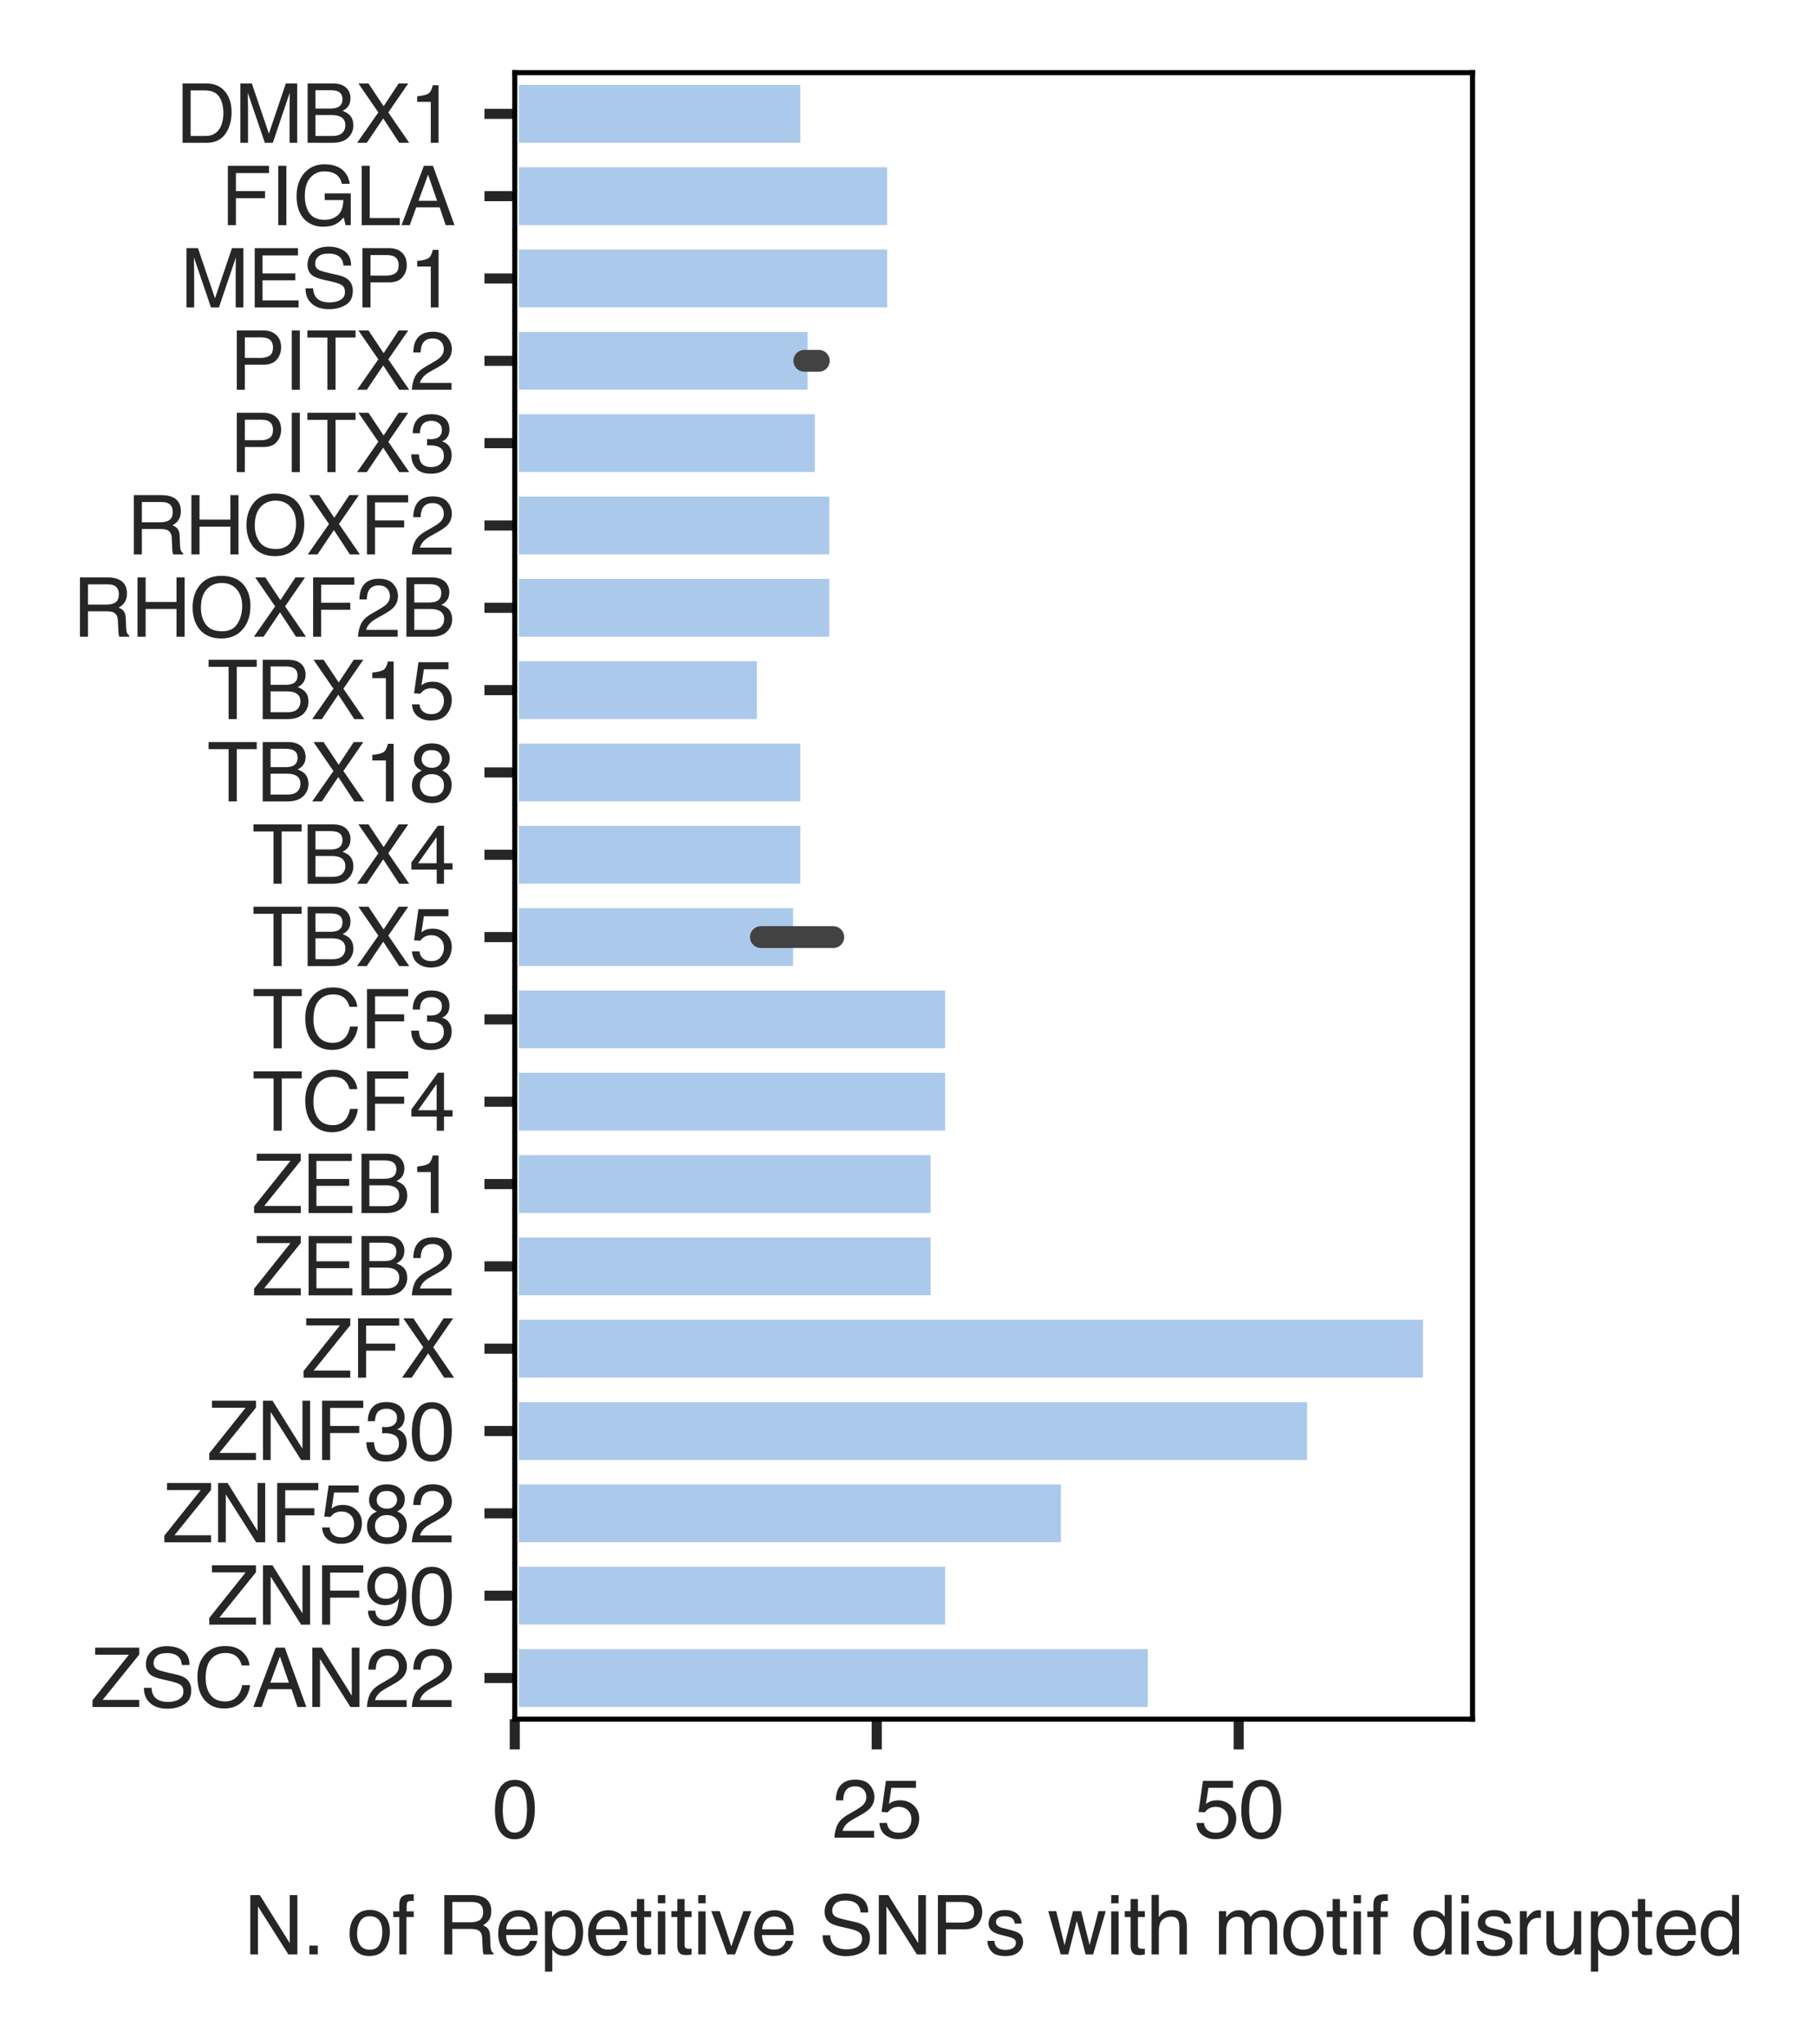 <?xml version="1.0" encoding="utf-8" standalone="no"?>
<!DOCTYPE svg PUBLIC "-//W3C//DTD SVG 1.1//EN"
  "http://www.w3.org/Graphics/SVG/1.1/DTD/svg11.dtd">
<svg height="202.449pt" version="1.1" viewBox="0 0 179.864 202.449" width="179.864pt" xmlns="http://www.w3.org/2000/svg" xmlns:xlink="http://www.w3.org/1999/xlink">
 <defs>
  <style type="text/css">*{stroke-linecap:butt;stroke-linejoin:round;}</style>
 </defs>
 <g id="figure_1">
  <g id="patch_1">
   <path d="M 0 202.449 
L 179.864 202.449 
L 179.864 0 
L 0 0 
z
" style="fill:#ffffff;"/>
  </g>
  <g id="axes_1">
   <g id="patch_2">
    <path d="M 50.985 170.28 
L 145.845 170.28 
L 145.845 7.2 
L 50.985 7.2 
z
" style="fill:#ffffff;"/>
   </g>
   <g id="matplotlib.axis_1">
    <g id="xtick_1">
     <g id="line2d_1">
      <defs>
       <path d="M 0 0 
L 0 3 
" id="m62dadf866f" style="stroke:#262626;"/>
      </defs>
      <g>
       <use style="fill:#262626;stroke:#262626;" x="50.985" xlink:href="#m62dadf866f" y="170.28"/>
      </g>
     </g>
     <g id="text_1">
      <!-- 0 -->
      <g style="fill:#262626;" transform="translate(48.761 182.019)scale(0.08 -0.08)">
       <defs>
        <path d="M 1731 4475 
Q 2600 4475 2988 3759 
Q 3288 3206 3288 2244 
Q 3288 1331 3016 734 
Q 2622 -122 1728 -122 
Q 922 -122 528 578 
Q 200 1163 200 2147 
Q 200 2909 397 3456 
Q 766 4475 1731 4475 
z
M 1725 391 
Q 2163 391 2422 778 
Q 2681 1166 2681 2222 
Q 2681 2984 2493 3476 
Q 2306 3969 1766 3969 
Q 1269 3969 1039 3501 
Q 809 3034 809 2125 
Q 809 1441 956 1025 
Q 1181 391 1725 391 
z
" id="Helvetica-30" transform="scale(0.016)"/>
       </defs>
       <use xlink:href="#Helvetica-30"/>
      </g>
     </g>
    </g>
    <g id="xtick_2">
     <g id="line2d_2">
      <g>
       <use style="fill:#262626;stroke:#262626;" x="86.835" xlink:href="#m62dadf866f" y="170.28"/>
      </g>
     </g>
     <g id="text_2">
      <!-- 25 -->
      <g style="fill:#262626;" transform="translate(82.387 182.019)scale(0.08 -0.08)">
       <defs>
        <path d="M 200 0 
Q 231 578 439 1006 
Q 647 1434 1250 1784 
L 1850 2131 
Q 2253 2366 2416 2531 
Q 2672 2791 2672 3125 
Q 2672 3516 2437 3745 
Q 2203 3975 1813 3975 
Q 1234 3975 1013 3538 
Q 894 3303 881 2888 
L 309 2888 
Q 319 3472 525 3841 
Q 891 4491 1816 4491 
Q 2584 4491 2939 4075 
Q 3294 3659 3294 3150 
Q 3294 2613 2916 2231 
Q 2697 2009 2131 1694 
L 1703 1456 
Q 1397 1288 1222 1134 
Q 909 863 828 531 
L 3272 531 
L 3272 0 
L 200 0 
z
" id="Helvetica-32" transform="scale(0.016)"/>
        <path d="M 791 1141 
Q 847 659 1238 475 
Q 1438 381 1700 381 
Q 2200 381 2440 700 
Q 2681 1019 2681 1406 
Q 2681 1875 2395 2131 
Q 2109 2388 1709 2388 
Q 1419 2388 1211 2275 
Q 1003 2163 856 1963 
L 369 1991 
L 709 4400 
L 3034 4400 
L 3034 3856 
L 1131 3856 
L 941 2613 
Q 1097 2731 1238 2791 
Q 1488 2894 1816 2894 
Q 2431 2894 2859 2497 
Q 3288 2100 3288 1491 
Q 3288 856 2895 371 
Q 2503 -113 1644 -113 
Q 1097 -113 676 195 
Q 256 503 206 1141 
L 791 1141 
z
" id="Helvetica-35" transform="scale(0.016)"/>
       </defs>
       <use xlink:href="#Helvetica-32"/>
       <use x="55.615" xlink:href="#Helvetica-35"/>
      </g>
     </g>
    </g>
    <g id="xtick_3">
     <g id="line2d_3">
      <g>
       <use style="fill:#262626;stroke:#262626;" x="122.686" xlink:href="#m62dadf866f" y="170.28"/>
      </g>
     </g>
     <g id="text_3">
      <!-- 50 -->
      <g style="fill:#262626;" transform="translate(118.237 182.019)scale(0.08 -0.08)">
       <use xlink:href="#Helvetica-35"/>
       <use x="55.615" xlink:href="#Helvetica-30"/>
      </g>
     </g>
    </g>
    <g id="text_4">
     <!-- N. of Repetitive SNPs with motif disrupted -->
     <g style="fill:#262626;" transform="translate(24.166 193.581)scale(0.08 -0.08)">
      <defs>
       <path d="M 488 4591 
L 1222 4591 
L 3541 872 
L 3541 4591 
L 4131 4591 
L 4131 0 
L 3434 0 
L 1081 3716 
L 1081 0 
L 488 0 
L 488 4591 
z
M 2269 4591 
L 2269 4591 
z
" id="Helvetica-4e" transform="scale(0.016)"/>
       <path d="M 547 681 
L 1200 681 
L 1200 0 
L 547 0 
L 547 681 
z
" id="Helvetica-2e" transform="scale(0.016)"/>
       <path id="Helvetica-20" transform="scale(0.016)"/>
       <path d="M 1741 363 
Q 2300 363 2508 786 
Q 2716 1209 2716 1728 
Q 2716 2197 2566 2491 
Q 2328 2953 1747 2953 
Q 1231 2953 997 2559 
Q 763 2166 763 1609 
Q 763 1075 997 719 
Q 1231 363 1741 363 
z
M 1763 3444 
Q 2409 3444 2856 3012 
Q 3303 2581 3303 1744 
Q 3303 934 2909 406 
Q 2516 -122 1688 -122 
Q 997 -122 590 345 
Q 184 813 184 1600 
Q 184 2444 612 2944 
Q 1041 3444 1763 3444 
z
M 1744 3428 
L 1744 3428 
z
" id="Helvetica-6f" transform="scale(0.016)"/>
       <path d="M 553 3856 
Q 566 4206 675 4369 
Q 872 4656 1434 4656 
Q 1488 4656 1544 4653 
Q 1600 4650 1672 4644 
L 1672 4131 
Q 1584 4138 1545 4139 
Q 1506 4141 1472 4141 
Q 1216 4141 1166 4008 
Q 1116 3875 1116 3331 
L 1672 3331 
L 1672 2888 
L 1109 2888 
L 1109 0 
L 553 0 
L 553 2888 
L 88 2888 
L 88 3331 
L 553 3331 
L 553 3856 
z
" id="Helvetica-66" transform="scale(0.016)"/>
       <path d="M 2622 2488 
Q 3059 2488 3314 2663 
Q 3569 2838 3569 3294 
Q 3569 3784 3213 3963 
Q 3022 4056 2703 4056 
L 1184 4056 
L 1184 2488 
L 2622 2488 
z
M 563 4591 
L 2688 4591 
Q 3213 4591 3553 4438 
Q 4200 4144 4200 3353 
Q 4200 2941 4029 2678 
Q 3859 2416 3553 2256 
Q 3822 2147 3958 1969 
Q 4094 1791 4109 1391 
L 4131 775 
Q 4141 513 4175 384 
Q 4231 166 4375 103 
L 4375 0 
L 3613 0 
Q 3581 59 3562 153 
Q 3544 247 3531 516 
L 3494 1281 
Q 3472 1731 3159 1884 
Q 2981 1969 2600 1969 
L 1184 1969 
L 1184 0 
L 563 0 
L 563 4591 
z
" id="Helvetica-52" transform="scale(0.016)"/>
       <path d="M 1806 3422 
Q 2163 3422 2497 3255 
Q 2831 3088 3006 2822 
Q 3175 2569 3231 2231 
Q 3281 2000 3281 1494 
L 828 1494 
Q 844 984 1069 676 
Q 1294 369 1766 369 
Q 2206 369 2469 659 
Q 2619 828 2681 1050 
L 3234 1050 
Q 3213 866 3089 639 
Q 2966 413 2813 269 
Q 2556 19 2178 -69 
Q 1975 -119 1719 -119 
Q 1094 -119 659 336 
Q 225 791 225 1609 
Q 225 2416 662 2919 
Q 1100 3422 1806 3422 
z
M 2703 1941 
Q 2669 2306 2544 2525 
Q 2313 2931 1772 2931 
Q 1384 2931 1121 2651 
Q 859 2372 844 1941 
L 2703 1941 
z
M 1753 3428 
L 1753 3428 
z
" id="Helvetica-65" transform="scale(0.016)"/>
       <path d="M 1825 378 
Q 2219 378 2480 708 
Q 2741 1038 2741 1694 
Q 2741 2094 2625 2381 
Q 2406 2934 1825 2934 
Q 1241 2934 1025 2350 
Q 909 2038 909 1556 
Q 909 1169 1025 897 
Q 1244 378 1825 378 
z
M 369 3331 
L 916 3331 
L 916 2888 
Q 1084 3116 1284 3241 
Q 1569 3428 1953 3428 
Q 2522 3428 2919 2992 
Q 3316 2556 3316 1747 
Q 3316 653 2744 184 
Q 2381 -113 1900 -113 
Q 1522 -113 1266 53 
Q 1116 147 931 375 
L 931 -1334 
L 369 -1334 
L 369 3331 
z
" id="Helvetica-70" transform="scale(0.016)"/>
       <path d="M 525 4281 
L 1094 4281 
L 1094 3347 
L 1628 3347 
L 1628 2888 
L 1094 2888 
L 1094 703 
Q 1094 528 1213 469 
Q 1278 434 1431 434 
Q 1472 434 1519 436 
Q 1566 438 1628 444 
L 1628 0 
Q 1531 -28 1426 -40 
Q 1322 -53 1200 -53 
Q 806 -53 665 148 
Q 525 350 525 672 
L 525 2888 
L 72 2888 
L 72 3347 
L 525 3347 
L 525 4281 
z
" id="Helvetica-74" transform="scale(0.016)"/>
       <path d="M 413 3331 
L 984 3331 
L 984 0 
L 413 0 
L 413 3331 
z
M 413 4591 
L 984 4591 
L 984 3953 
L 413 3953 
L 413 4591 
z
" id="Helvetica-69" transform="scale(0.016)"/>
       <path d="M 688 3347 
L 1581 622 
L 2516 3347 
L 3131 3347 
L 1869 0 
L 1269 0 
L 34 3347 
L 688 3347 
z
" id="Helvetica-76" transform="scale(0.016)"/>
       <path d="M 894 1481 
Q 916 1091 1078 847 
Q 1388 391 2169 391 
Q 2519 391 2806 491 
Q 3363 684 3363 1184 
Q 3363 1559 3128 1719 
Q 2891 1875 2384 1991 
L 1763 2131 
Q 1153 2269 900 2434 
Q 463 2722 463 3294 
Q 463 3913 891 4309 
Q 1319 4706 2103 4706 
Q 2825 4706 3329 4357 
Q 3834 4009 3834 3244 
L 3250 3244 
Q 3203 3613 3050 3809 
Q 2766 4169 2084 4169 
Q 1534 4169 1293 3937 
Q 1053 3706 1053 3400 
Q 1053 3063 1334 2906 
Q 1519 2806 2169 2656 
L 2813 2509 
Q 3278 2403 3531 2219 
Q 3969 1897 3969 1284 
Q 3969 522 3414 194 
Q 2859 -134 2125 -134 
Q 1269 -134 784 303 
Q 300 738 309 1481 
L 894 1481 
z
M 2150 4716 
L 2150 4716 
z
" id="Helvetica-53" transform="scale(0.016)"/>
       <path d="M 547 4591 
L 2613 4591 
Q 3225 4591 3600 4245 
Q 3975 3900 3975 3275 
Q 3975 2738 3640 2339 
Q 3306 1941 2613 1941 
L 1169 1941 
L 1169 0 
L 547 0 
L 547 4591 
z
M 3347 3272 
Q 3347 3778 2972 3959 
Q 2766 4056 2406 4056 
L 1169 4056 
L 1169 2466 
L 2406 2466 
Q 2825 2466 3086 2644 
Q 3347 2822 3347 3272 
z
" id="Helvetica-50" transform="scale(0.016)"/>
       <path d="M 747 1050 
Q 772 769 888 619 
Q 1100 347 1625 347 
Q 1938 347 2175 483 
Q 2413 619 2413 903 
Q 2413 1119 2222 1231 
Q 2100 1300 1741 1391 
L 1294 1503 
Q 866 1609 663 1741 
Q 300 1969 300 2372 
Q 300 2847 642 3140 
Q 984 3434 1563 3434 
Q 2319 3434 2653 2991 
Q 2863 2709 2856 2384 
L 2325 2384 
Q 2309 2575 2191 2731 
Q 1997 2953 1519 2953 
Q 1200 2953 1036 2831 
Q 872 2709 872 2509 
Q 872 2291 1088 2159 
Q 1213 2081 1456 2022 
L 1828 1931 
Q 2434 1784 2641 1647 
Q 2969 1431 2969 969 
Q 2969 522 2630 197 
Q 2291 -128 1597 -128 
Q 850 -128 539 211 
Q 228 550 206 1050 
L 747 1050 
z
M 1578 3428 
L 1578 3428 
z
" id="Helvetica-73" transform="scale(0.016)"/>
       <path d="M 672 3347 
L 1316 709 
L 1969 3347 
L 2600 3347 
L 3256 725 
L 3941 3347 
L 4503 3347 
L 3531 0 
L 2947 0 
L 2266 2591 
L 1606 0 
L 1022 0 
L 56 3347 
L 672 3347 
z
" id="Helvetica-77" transform="scale(0.016)"/>
       <path d="M 413 4606 
L 975 4606 
L 975 2894 
Q 1175 3147 1334 3250 
Q 1606 3428 2013 3428 
Q 2741 3428 3000 2919 
Q 3141 2641 3141 2147 
L 3141 0 
L 2563 0 
L 2563 2109 
Q 2563 2478 2469 2650 
Q 2316 2925 1894 2925 
Q 1544 2925 1259 2684 
Q 975 2444 975 1775 
L 975 0 
L 413 0 
L 413 4606 
z
" id="Helvetica-68" transform="scale(0.016)"/>
       <path d="M 413 3347 
L 969 3347 
L 969 2872 
Q 1169 3119 1331 3231 
Q 1609 3422 1963 3422 
Q 2363 3422 2606 3225 
Q 2744 3113 2856 2894 
Q 3044 3163 3297 3292 
Q 3550 3422 3866 3422 
Q 4541 3422 4784 2934 
Q 4916 2672 4916 2228 
L 4916 0 
L 4331 0 
L 4331 2325 
Q 4331 2659 4164 2784 
Q 3997 2909 3756 2909 
Q 3425 2909 3186 2687 
Q 2947 2466 2947 1947 
L 2947 0 
L 2375 0 
L 2375 2184 
Q 2375 2525 2294 2681 
Q 2166 2916 1816 2916 
Q 1497 2916 1236 2669 
Q 975 2422 975 1775 
L 975 0 
L 413 0 
L 413 3347 
z
" id="Helvetica-6d" transform="scale(0.016)"/>
       <path d="M 769 1634 
Q 769 1097 997 734 
Q 1225 372 1728 372 
Q 2119 372 2370 708 
Q 2622 1044 2622 1672 
Q 2622 2306 2362 2611 
Q 2103 2916 1722 2916 
Q 1297 2916 1033 2591 
Q 769 2266 769 1634 
z
M 1616 3406 
Q 2000 3406 2259 3244 
Q 2409 3150 2600 2916 
L 2600 4606 
L 3141 4606 
L 3141 0 
L 2634 0 
L 2634 466 
Q 2438 156 2169 18 
Q 1900 -119 1553 -119 
Q 994 -119 584 351 
Q 175 822 175 1603 
Q 175 2334 548 2870 
Q 922 3406 1616 3406 
z
" id="Helvetica-64" transform="scale(0.016)"/>
       <path d="M 428 3347 
L 963 3347 
L 963 2769 
Q 1028 2938 1284 3180 
Q 1541 3422 1875 3422 
Q 1891 3422 1928 3419 
Q 1966 3416 2056 3406 
L 2056 2813 
Q 2006 2822 1964 2825 
Q 1922 2828 1872 2828 
Q 1447 2828 1219 2554 
Q 991 2281 991 1925 
L 991 0 
L 428 0 
L 428 3347 
z
" id="Helvetica-72" transform="scale(0.016)"/>
       <path d="M 975 3347 
L 975 1125 
Q 975 869 1056 706 
Q 1206 406 1616 406 
Q 2203 406 2416 931 
Q 2531 1213 2531 1703 
L 2531 3347 
L 3094 3347 
L 3094 0 
L 2563 0 
L 2569 494 
Q 2459 303 2297 172 
Q 1975 -91 1516 -91 
Q 800 -91 541 388 
Q 400 644 400 1072 
L 400 3347 
L 975 3347 
z
M 1747 3428 
L 1747 3428 
z
" id="Helvetica-75" transform="scale(0.016)"/>
      </defs>
      <use xlink:href="#Helvetica-4e"/>
      <use x="72.217" xlink:href="#Helvetica-2e"/>
      <use x="100" xlink:href="#Helvetica-20"/>
      <use x="127.783" xlink:href="#Helvetica-6f"/>
      <use x="183.398" xlink:href="#Helvetica-66"/>
      <use x="211.182" xlink:href="#Helvetica-20"/>
      <use x="238.965" xlink:href="#Helvetica-52"/>
      <use x="311.182" xlink:href="#Helvetica-65"/>
      <use x="366.797" xlink:href="#Helvetica-70"/>
      <use x="422.412" xlink:href="#Helvetica-65"/>
      <use x="478.027" xlink:href="#Helvetica-74"/>
      <use x="505.811" xlink:href="#Helvetica-69"/>
      <use x="528.027" xlink:href="#Helvetica-74"/>
      <use x="555.811" xlink:href="#Helvetica-69"/>
      <use x="578.027" xlink:href="#Helvetica-76"/>
      <use x="628.027" xlink:href="#Helvetica-65"/>
      <use x="683.643" xlink:href="#Helvetica-20"/>
      <use x="711.426" xlink:href="#Helvetica-53"/>
      <use x="778.125" xlink:href="#Helvetica-4e"/>
      <use x="850.342" xlink:href="#Helvetica-50"/>
      <use x="917.041" xlink:href="#Helvetica-73"/>
      <use x="967.041" xlink:href="#Helvetica-20"/>
      <use x="994.824" xlink:href="#Helvetica-77"/>
      <use x="1067.041" xlink:href="#Helvetica-69"/>
      <use x="1089.258" xlink:href="#Helvetica-74"/>
      <use x="1117.041" xlink:href="#Helvetica-68"/>
      <use x="1172.656" xlink:href="#Helvetica-20"/>
      <use x="1200.439" xlink:href="#Helvetica-6d"/>
      <use x="1283.74" xlink:href="#Helvetica-6f"/>
      <use x="1339.355" xlink:href="#Helvetica-74"/>
      <use x="1367.139" xlink:href="#Helvetica-69"/>
      <use x="1389.355" xlink:href="#Helvetica-66"/>
      <use x="1417.139" xlink:href="#Helvetica-20"/>
      <use x="1444.922" xlink:href="#Helvetica-64"/>
      <use x="1500.537" xlink:href="#Helvetica-69"/>
      <use x="1522.754" xlink:href="#Helvetica-73"/>
      <use x="1572.754" xlink:href="#Helvetica-72"/>
      <use x="1606.055" xlink:href="#Helvetica-75"/>
      <use x="1661.67" xlink:href="#Helvetica-70"/>
      <use x="1717.285" xlink:href="#Helvetica-74"/>
      <use x="1745.068" xlink:href="#Helvetica-65"/>
      <use x="1800.684" xlink:href="#Helvetica-64"/>
     </g>
    </g>
   </g>
   <g id="matplotlib.axis_2">
    <g id="ytick_1">
     <g id="line2d_4">
      <defs>
       <path d="M 0 0 
L -3 0 
" id="mb562d9fb21" style="stroke:#262626;"/>
      </defs>
      <g>
       <use style="fill:#262626;stroke:#262626;" x="50.985" xlink:href="#mb562d9fb21" y="11.277"/>
      </g>
     </g>
     <g id="text_5">
      <!-- DMBX1 -->
      <g style="fill:#262626;" transform="translate(17.422 14.146)scale(0.08 -0.08)">
       <defs>
        <path d="M 2250 531 
Q 2566 531 2769 597 
Q 3131 719 3363 1066 
Q 3547 1344 3628 1778 
Q 3675 2038 3675 2259 
Q 3675 3113 3336 3584 
Q 2997 4056 2244 4056 
L 1141 4056 
L 1141 531 
L 2250 531 
z
M 516 4591 
L 2375 4591 
Q 3322 4591 3844 3919 
Q 4309 3313 4309 2366 
Q 4309 1634 4034 1044 
Q 3550 0 2369 0 
L 516 0 
L 516 4591 
z
" id="Helvetica-44" transform="scale(0.016)"/>
        <path d="M 472 4591 
L 1363 4591 
L 2681 709 
L 3991 4591 
L 4872 4591 
L 4872 0 
L 4281 0 
L 4281 2709 
Q 4281 2850 4287 3175 
Q 4294 3500 4294 3872 
L 2984 0 
L 2369 0 
L 1050 3872 
L 1050 3731 
Q 1050 3563 1058 3217 
Q 1066 2872 1066 2709 
L 1066 0 
L 472 0 
L 472 4591 
z
" id="Helvetica-4d" transform="scale(0.016)"/>
        <path d="M 2213 2650 
Q 2606 2650 2825 2759 
Q 3169 2931 3169 3378 
Q 3169 3828 2803 3984 
Q 2597 4072 2191 4072 
L 1081 4072 
L 1081 2650 
L 2213 2650 
z
M 2422 531 
Q 2994 531 3238 863 
Q 3391 1072 3391 1369 
Q 3391 1869 2944 2050 
Q 2706 2147 2316 2147 
L 1081 2147 
L 1081 531 
L 2422 531 
z
M 472 4591 
L 2444 4591 
Q 3250 4591 3591 4109 
Q 3791 3825 3791 3453 
Q 3791 3019 3544 2741 
Q 3416 2594 3175 2472 
Q 3528 2338 3703 2169 
Q 4013 1869 4013 1341 
Q 4013 897 3734 538 
Q 3319 0 2413 0 
L 472 0 
L 472 4591 
z
" id="Helvetica-42" transform="scale(0.016)"/>
        <path d="M 881 0 
L 131 0 
L 1775 2353 
L 234 4591 
L 1013 4591 
L 2184 2834 
L 3347 4591 
L 4088 4591 
L 2547 2353 
L 4163 0 
L 3391 0 
L 2153 1888 
L 881 0 
z
" id="Helvetica-58" transform="scale(0.016)"/>
        <path d="M 613 3169 
L 613 3600 
Q 1222 3659 1462 3798 
Q 1703 3938 1822 4456 
L 2266 4456 
L 2266 0 
L 1666 0 
L 1666 3169 
L 613 3169 
z
" id="Helvetica-31" transform="scale(0.016)"/>
       </defs>
       <use xlink:href="#Helvetica-44"/>
       <use x="72.217" xlink:href="#Helvetica-4d"/>
       <use x="155.518" xlink:href="#Helvetica-42"/>
       <use x="222.217" xlink:href="#Helvetica-58"/>
       <use x="288.916" xlink:href="#Helvetica-31"/>
      </g>
     </g>
    </g>
    <g id="ytick_2">
     <g id="line2d_5">
      <g>
       <use style="fill:#262626;stroke:#262626;" x="50.985" xlink:href="#mb562d9fb21" y="19.431"/>
      </g>
     </g>
     <g id="text_6">
      <!-- FIGLA -->
      <g style="fill:#262626;" transform="translate(21.869 22.3)scale(0.08 -0.08)">
       <defs>
        <path d="M 547 4591 
L 3731 4591 
L 3731 4028 
L 1169 4028 
L 1169 2634 
L 3422 2634 
L 3422 2088 
L 1169 2088 
L 1169 0 
L 547 0 
L 547 4591 
z
" id="Helvetica-46" transform="scale(0.016)"/>
        <path d="M 628 4591 
L 1256 4591 
L 1256 0 
L 628 0 
L 628 4591 
z
" id="Helvetica-49" transform="scale(0.016)"/>
        <path d="M 2472 4709 
Q 3119 4709 3591 4459 
Q 4275 4100 4428 3200 
L 3813 3200 
Q 3700 3703 3347 3933 
Q 2994 4163 2456 4163 
Q 1819 4163 1383 3684 
Q 947 3206 947 2259 
Q 947 1441 1306 927 
Q 1666 413 2478 413 
Q 3100 413 3508 773 
Q 3916 1134 3925 1941 
L 2488 1941 
L 2488 2456 
L 4503 2456 
L 4503 0 
L 4103 0 
L 3953 591 
Q 3638 244 3394 109 
Q 2984 -122 2353 -122 
Q 1538 -122 950 406 
Q 309 1069 309 2225 
Q 309 3378 934 4059 
Q 1528 4709 2472 4709 
z
M 2369 4716 
L 2369 4716 
z
" id="Helvetica-47" transform="scale(0.016)"/>
        <path d="M 488 4591 
L 1109 4591 
L 1109 547 
L 3434 547 
L 3434 0 
L 488 0 
L 488 4591 
z
" id="Helvetica-4c" transform="scale(0.016)"/>
        <path d="M 2844 1881 
L 2147 3909 
L 1406 1881 
L 2844 1881 
z
M 1822 4591 
L 2525 4591 
L 4191 0 
L 3509 0 
L 3044 1375 
L 1228 1375 
L 731 0 
L 94 0 
L 1822 4591 
z
" id="Helvetica-41" transform="scale(0.016)"/>
       </defs>
       <use xlink:href="#Helvetica-46"/>
       <use x="61.084" xlink:href="#Helvetica-49"/>
       <use x="88.867" xlink:href="#Helvetica-47"/>
       <use x="166.65" xlink:href="#Helvetica-4c"/>
       <use x="222.266" xlink:href="#Helvetica-41"/>
      </g>
     </g>
    </g>
    <g id="ytick_3">
     <g id="line2d_6">
      <g>
       <use style="fill:#262626;stroke:#262626;" x="50.985" xlink:href="#mb562d9fb21" y="27.585"/>
      </g>
     </g>
     <g id="text_7">
      <!-- MESP1 -->
      <g style="fill:#262626;" transform="translate(17.864 30.454)scale(0.08 -0.08)">
       <defs>
        <path d="M 547 4591 
L 3894 4591 
L 3894 4028 
L 1153 4028 
L 1153 2634 
L 3688 2634 
L 3688 2103 
L 1153 2103 
L 1153 547 
L 3941 547 
L 3941 0 
L 547 0 
L 547 4591 
z
M 2244 4591 
L 2244 4591 
z
" id="Helvetica-45" transform="scale(0.016)"/>
       </defs>
       <use xlink:href="#Helvetica-4d"/>
       <use x="83.301" xlink:href="#Helvetica-45"/>
       <use x="150" xlink:href="#Helvetica-53"/>
       <use x="216.699" xlink:href="#Helvetica-50"/>
       <use x="283.398" xlink:href="#Helvetica-31"/>
      </g>
     </g>
    </g>
    <g id="ytick_4">
     <g id="line2d_7">
      <g>
       <use style="fill:#262626;stroke:#262626;" x="50.985" xlink:href="#mb562d9fb21" y="35.739"/>
      </g>
     </g>
     <g id="text_8">
      <!-- PITX2 -->
      <g style="fill:#262626;" transform="translate(22.755 38.608)scale(0.08 -0.08)">
       <defs>
        <path d="M 3828 4591 
L 3828 4044 
L 2281 4044 
L 2281 0 
L 1650 0 
L 1650 4044 
L 103 4044 
L 103 4591 
L 3828 4591 
z
" id="Helvetica-54" transform="scale(0.016)"/>
       </defs>
       <use xlink:href="#Helvetica-50"/>
       <use x="66.699" xlink:href="#Helvetica-49"/>
       <use x="94.482" xlink:href="#Helvetica-54"/>
       <use x="155.566" xlink:href="#Helvetica-58"/>
       <use x="222.266" xlink:href="#Helvetica-32"/>
      </g>
     </g>
    </g>
    <g id="ytick_5">
     <g id="line2d_8">
      <g>
       <use style="fill:#262626;stroke:#262626;" x="50.985" xlink:href="#mb562d9fb21" y="43.893"/>
      </g>
     </g>
     <g id="text_9">
      <!-- PITX3 -->
      <g style="fill:#262626;" transform="translate(22.755 46.762)scale(0.08 -0.08)">
       <defs>
        <path d="M 1663 -122 
Q 869 -122 511 314 
Q 153 750 153 1375 
L 741 1375 
Q 778 941 903 744 
Q 1122 391 1694 391 
Q 2138 391 2406 628 
Q 2675 866 2675 1241 
Q 2675 1703 2392 1887 
Q 2109 2072 1606 2072 
Q 1550 2072 1492 2070 
Q 1434 2069 1375 2066 
L 1375 2563 
Q 1463 2553 1522 2550 
Q 1581 2547 1650 2547 
Q 1966 2547 2169 2647 
Q 2525 2822 2525 3272 
Q 2525 3606 2287 3787 
Q 2050 3969 1734 3969 
Q 1172 3969 956 3594 
Q 838 3388 822 3006 
L 266 3006 
Q 266 3506 466 3856 
Q 809 4481 1675 4481 
Q 2359 4481 2734 4176 
Q 3109 3872 3109 3294 
Q 3109 2881 2888 2625 
Q 2750 2466 2531 2375 
Q 2884 2278 3082 2001 
Q 3281 1725 3281 1325 
Q 3281 684 2859 281 
Q 2438 -122 1663 -122 
z
" id="Helvetica-33" transform="scale(0.016)"/>
       </defs>
       <use xlink:href="#Helvetica-50"/>
       <use x="66.699" xlink:href="#Helvetica-49"/>
       <use x="94.482" xlink:href="#Helvetica-54"/>
       <use x="155.566" xlink:href="#Helvetica-58"/>
       <use x="222.266" xlink:href="#Helvetica-33"/>
      </g>
     </g>
    </g>
    <g id="ytick_6">
     <g id="line2d_9">
      <g>
       <use style="fill:#262626;stroke:#262626;" x="50.985" xlink:href="#mb562d9fb21" y="52.047"/>
      </g>
     </g>
     <g id="text_10">
      <!-- RHOXF2 -->
      <g style="fill:#262626;" transform="translate(12.536 54.916)scale(0.08 -0.08)">
       <defs>
        <path d="M 503 4591 
L 1131 4591 
L 1131 2694 
L 3519 2694 
L 3519 4591 
L 4147 4591 
L 4147 0 
L 3519 0 
L 3519 2147 
L 1131 2147 
L 1131 0 
L 503 0 
L 503 4591 
z
" id="Helvetica-48" transform="scale(0.016)"/>
        <path d="M 2469 4716 
Q 3684 4716 4269 3934 
Q 4725 3325 4725 2375 
Q 4725 1347 4203 666 
Q 3591 -134 2456 -134 
Q 1397 -134 791 566 
Q 250 1241 250 2272 
Q 250 3203 713 3866 
Q 1306 4716 2469 4716 
z
M 2531 422 
Q 3353 422 3720 1011 
Q 4088 1600 4088 2366 
Q 4088 3175 3664 3669 
Q 3241 4163 2506 4163 
Q 1794 4163 1344 3673 
Q 894 3184 894 2231 
Q 894 1469 1280 945 
Q 1666 422 2531 422 
z
M 2488 4716 
L 2488 4716 
z
" id="Helvetica-4f" transform="scale(0.016)"/>
       </defs>
       <use xlink:href="#Helvetica-52"/>
       <use x="72.217" xlink:href="#Helvetica-48"/>
       <use x="144.434" xlink:href="#Helvetica-4f"/>
       <use x="222.217" xlink:href="#Helvetica-58"/>
       <use x="288.916" xlink:href="#Helvetica-46"/>
       <use x="350" xlink:href="#Helvetica-32"/>
      </g>
     </g>
    </g>
    <g id="ytick_7">
     <g id="line2d_10">
      <g>
       <use style="fill:#262626;stroke:#262626;" x="50.985" xlink:href="#mb562d9fb21" y="60.201"/>
      </g>
     </g>
     <g id="text_11">
      <!-- RHOXF2B -->
      <g style="fill:#262626;" transform="translate(7.2 63.07)scale(0.08 -0.08)">
       <use xlink:href="#Helvetica-52"/>
       <use x="72.217" xlink:href="#Helvetica-48"/>
       <use x="144.434" xlink:href="#Helvetica-4f"/>
       <use x="222.217" xlink:href="#Helvetica-58"/>
       <use x="288.916" xlink:href="#Helvetica-46"/>
       <use x="350" xlink:href="#Helvetica-32"/>
       <use x="405.615" xlink:href="#Helvetica-42"/>
      </g>
     </g>
    </g>
    <g id="ytick_8">
     <g id="line2d_11">
      <g>
       <use style="fill:#262626;stroke:#262626;" x="50.985" xlink:href="#mb562d9fb21" y="68.355"/>
      </g>
     </g>
     <g id="text_12">
      <!-- TBX15 -->
      <g style="fill:#262626;" transform="translate(20.529 71.224)scale(0.08 -0.08)">
       <use xlink:href="#Helvetica-54"/>
       <use x="61.084" xlink:href="#Helvetica-42"/>
       <use x="127.783" xlink:href="#Helvetica-58"/>
       <use x="194.482" xlink:href="#Helvetica-31"/>
       <use x="250.098" xlink:href="#Helvetica-35"/>
      </g>
     </g>
    </g>
    <g id="ytick_9">
     <g id="line2d_12">
      <g>
       <use style="fill:#262626;stroke:#262626;" x="50.985" xlink:href="#mb562d9fb21" y="76.509"/>
      </g>
     </g>
     <g id="text_13">
      <!-- TBX18 -->
      <g style="fill:#262626;" transform="translate(20.529 79.378)scale(0.08 -0.08)">
       <defs>
        <path d="M 1741 2600 
Q 2113 2600 2322 2808 
Q 2531 3016 2531 3303 
Q 2531 3553 2331 3762 
Q 2131 3972 1722 3972 
Q 1316 3972 1134 3762 
Q 953 3553 953 3272 
Q 953 2956 1187 2778 
Q 1422 2600 1741 2600 
z
M 1775 384 
Q 2166 384 2423 595 
Q 2681 806 2681 1225 
Q 2681 1659 2415 1884 
Q 2150 2109 1734 2109 
Q 1331 2109 1076 1879 
Q 822 1650 822 1244 
Q 822 894 1055 639 
Q 1288 384 1775 384 
z
M 975 2384 
Q 741 2484 609 2619 
Q 363 2869 363 3269 
Q 363 3769 725 4128 
Q 1088 4488 1753 4488 
Q 2397 4488 2762 4148 
Q 3128 3809 3128 3356 
Q 3128 2938 2916 2678 
Q 2797 2531 2547 2391 
Q 2825 2263 2984 2097 
Q 3281 1784 3281 1284 
Q 3281 694 2884 283 
Q 2488 -128 1763 -128 
Q 1109 -128 657 226 
Q 206 581 206 1256 
Q 206 1653 400 1942 
Q 594 2231 975 2384 
z
" id="Helvetica-38" transform="scale(0.016)"/>
       </defs>
       <use xlink:href="#Helvetica-54"/>
       <use x="61.084" xlink:href="#Helvetica-42"/>
       <use x="127.783" xlink:href="#Helvetica-58"/>
       <use x="194.482" xlink:href="#Helvetica-31"/>
       <use x="250.098" xlink:href="#Helvetica-38"/>
      </g>
     </g>
    </g>
    <g id="ytick_10">
     <g id="line2d_13">
      <g>
       <use style="fill:#262626;stroke:#262626;" x="50.985" xlink:href="#mb562d9fb21" y="84.663"/>
      </g>
     </g>
     <g id="text_14">
      <!-- TBX4 -->
      <g style="fill:#262626;" transform="translate(24.977 87.532)scale(0.08 -0.08)">
       <defs>
        <path d="M 2116 1584 
L 2116 3613 
L 681 1584 
L 2116 1584 
z
M 2125 0 
L 2125 1094 
L 163 1094 
L 163 1644 
L 2213 4488 
L 2688 4488 
L 2688 1584 
L 3347 1584 
L 3347 1094 
L 2688 1094 
L 2688 0 
L 2125 0 
z
" id="Helvetica-34" transform="scale(0.016)"/>
       </defs>
       <use xlink:href="#Helvetica-54"/>
       <use x="61.084" xlink:href="#Helvetica-42"/>
       <use x="127.783" xlink:href="#Helvetica-58"/>
       <use x="194.482" xlink:href="#Helvetica-34"/>
      </g>
     </g>
    </g>
    <g id="ytick_11">
     <g id="line2d_14">
      <g>
       <use style="fill:#262626;stroke:#262626;" x="50.985" xlink:href="#mb562d9fb21" y="92.817"/>
      </g>
     </g>
     <g id="text_15">
      <!-- TBX5 -->
      <g style="fill:#262626;" transform="translate(24.977 95.686)scale(0.08 -0.08)">
       <use xlink:href="#Helvetica-54"/>
       <use x="61.084" xlink:href="#Helvetica-42"/>
       <use x="127.783" xlink:href="#Helvetica-58"/>
       <use x="194.482" xlink:href="#Helvetica-35"/>
      </g>
     </g>
    </g>
    <g id="ytick_12">
     <g id="line2d_15">
      <g>
       <use style="fill:#262626;stroke:#262626;" x="50.985" xlink:href="#mb562d9fb21" y="100.971"/>
      </g>
     </g>
     <g id="text_16">
      <!-- TCF3 -->
      <g style="fill:#262626;" transform="translate(24.986 103.84)scale(0.08 -0.08)">
       <defs>
        <path d="M 2422 4716 
Q 3294 4716 3775 4256 
Q 4256 3797 4309 3213 
L 3703 3213 
Q 3600 3656 3292 3915 
Q 2984 4175 2428 4175 
Q 1750 4175 1333 3698 
Q 916 3222 916 2238 
Q 916 1431 1292 929 
Q 1669 428 2416 428 
Q 3103 428 3463 956 
Q 3653 1234 3747 1688 
L 4353 1688 
Q 4272 963 3816 472 
Q 3269 -119 2341 -119 
Q 1541 -119 997 366 
Q 281 1006 281 2344 
Q 281 3359 819 4009 
Q 1400 4716 2422 4716 
z
M 2297 4716 
L 2297 4716 
z
" id="Helvetica-43" transform="scale(0.016)"/>
       </defs>
       <use xlink:href="#Helvetica-54"/>
       <use x="61.084" xlink:href="#Helvetica-43"/>
       <use x="133.301" xlink:href="#Helvetica-46"/>
       <use x="194.385" xlink:href="#Helvetica-33"/>
      </g>
     </g>
    </g>
    <g id="ytick_13">
     <g id="line2d_16">
      <g>
       <use style="fill:#262626;stroke:#262626;" x="50.985" xlink:href="#mb562d9fb21" y="109.125"/>
      </g>
     </g>
     <g id="text_17">
      <!-- TCF4 -->
      <g style="fill:#262626;" transform="translate(24.986 111.994)scale(0.08 -0.08)">
       <use xlink:href="#Helvetica-54"/>
       <use x="61.084" xlink:href="#Helvetica-43"/>
       <use x="133.301" xlink:href="#Helvetica-46"/>
       <use x="194.385" xlink:href="#Helvetica-34"/>
      </g>
     </g>
    </g>
    <g id="ytick_14">
     <g id="line2d_17">
      <g>
       <use style="fill:#262626;stroke:#262626;" x="50.985" xlink:href="#mb562d9fb21" y="117.279"/>
      </g>
     </g>
     <g id="text_18">
      <!-- ZEB1 -->
      <g style="fill:#262626;" transform="translate(24.977 120.148)scale(0.08 -0.08)">
       <defs>
        <path d="M 147 516 
L 2963 4044 
L 353 4044 
L 353 4591 
L 3763 4591 
L 3763 4056 
L 931 547 
L 3763 547 
L 3763 0 
L 147 0 
L 147 516 
z
M 2059 4591 
L 2059 4591 
z
" id="Helvetica-5a" transform="scale(0.016)"/>
       </defs>
       <use xlink:href="#Helvetica-5a"/>
       <use x="61.084" xlink:href="#Helvetica-45"/>
       <use x="127.783" xlink:href="#Helvetica-42"/>
       <use x="194.482" xlink:href="#Helvetica-31"/>
      </g>
     </g>
    </g>
    <g id="ytick_15">
     <g id="line2d_18">
      <g>
       <use style="fill:#262626;stroke:#262626;" x="50.985" xlink:href="#mb562d9fb21" y="125.433"/>
      </g>
     </g>
     <g id="text_19">
      <!-- ZEB2 -->
      <g style="fill:#262626;" transform="translate(24.977 128.302)scale(0.08 -0.08)">
       <use xlink:href="#Helvetica-5a"/>
       <use x="61.084" xlink:href="#Helvetica-45"/>
       <use x="127.783" xlink:href="#Helvetica-42"/>
       <use x="194.482" xlink:href="#Helvetica-32"/>
      </g>
     </g>
    </g>
    <g id="ytick_16">
     <g id="line2d_19">
      <g>
       <use style="fill:#262626;stroke:#262626;" x="50.985" xlink:href="#mb562d9fb21" y="133.587"/>
      </g>
     </g>
     <g id="text_20">
      <!-- ZFX -->
      <g style="fill:#262626;" transform="translate(29.876 136.456)scale(0.08 -0.08)">
       <use xlink:href="#Helvetica-5a"/>
       <use x="61.084" xlink:href="#Helvetica-46"/>
       <use x="122.168" xlink:href="#Helvetica-58"/>
      </g>
     </g>
    </g>
    <g id="ytick_17">
     <g id="line2d_20">
      <g>
       <use style="fill:#262626;stroke:#262626;" x="50.985" xlink:href="#mb562d9fb21" y="141.741"/>
      </g>
     </g>
     <g id="text_21">
      <!-- ZNF30 -->
      <g style="fill:#262626;" transform="translate(20.538 144.61)scale(0.08 -0.08)">
       <use xlink:href="#Helvetica-5a"/>
       <use x="61.084" xlink:href="#Helvetica-4e"/>
       <use x="133.301" xlink:href="#Helvetica-46"/>
       <use x="194.385" xlink:href="#Helvetica-33"/>
       <use x="250" xlink:href="#Helvetica-30"/>
      </g>
     </g>
    </g>
    <g id="ytick_18">
     <g id="line2d_21">
      <g>
       <use style="fill:#262626;stroke:#262626;" x="50.985" xlink:href="#mb562d9fb21" y="149.895"/>
      </g>
     </g>
     <g id="text_22">
      <!-- ZNF582 -->
      <g style="fill:#262626;" transform="translate(16.089 152.764)scale(0.08 -0.08)">
       <use xlink:href="#Helvetica-5a"/>
       <use x="61.084" xlink:href="#Helvetica-4e"/>
       <use x="133.301" xlink:href="#Helvetica-46"/>
       <use x="194.385" xlink:href="#Helvetica-35"/>
       <use x="250" xlink:href="#Helvetica-38"/>
       <use x="305.615" xlink:href="#Helvetica-32"/>
      </g>
     </g>
    </g>
    <g id="ytick_19">
     <g id="line2d_22">
      <g>
       <use style="fill:#262626;stroke:#262626;" x="50.985" xlink:href="#mb562d9fb21" y="158.049"/>
      </g>
     </g>
     <g id="text_23">
      <!-- ZNF90 -->
      <g style="fill:#262626;" transform="translate(20.538 160.918)scale(0.08 -0.08)">
       <defs>
        <path d="M 850 1081 
Q 875 616 1209 438 
Q 1381 344 1597 344 
Q 2000 344 2284 680 
Q 2569 1016 2688 2044 
Q 2500 1747 2223 1626 
Q 1947 1506 1628 1506 
Q 981 1506 604 1909 
Q 228 2313 228 2947 
Q 228 3556 600 4018 
Q 972 4481 1697 4481 
Q 2675 4481 3047 3600 
Q 3253 3116 3253 2388 
Q 3253 1566 3006 931 
Q 2597 -125 1619 -125 
Q 963 -125 622 219 
Q 281 563 281 1081 
L 850 1081 
z
M 1703 2000 
Q 2038 2000 2314 2220 
Q 2591 2441 2591 2991 
Q 2591 3484 2342 3726 
Q 2094 3969 1709 3969 
Q 1297 3969 1055 3692 
Q 813 3416 813 2953 
Q 813 2516 1025 2258 
Q 1238 2000 1703 2000 
z
" id="Helvetica-39" transform="scale(0.016)"/>
       </defs>
       <use xlink:href="#Helvetica-5a"/>
       <use x="61.084" xlink:href="#Helvetica-4e"/>
       <use x="133.301" xlink:href="#Helvetica-46"/>
       <use x="194.385" xlink:href="#Helvetica-39"/>
       <use x="250" xlink:href="#Helvetica-30"/>
      </g>
     </g>
    </g>
    <g id="ytick_20">
     <g id="line2d_23">
      <g>
       <use style="fill:#262626;stroke:#262626;" x="50.985" xlink:href="#mb562d9fb21" y="166.203"/>
      </g>
     </g>
     <g id="text_24">
      <!-- ZSCAN22 -->
      <g style="fill:#262626;" transform="translate(8.974 169.072)scale(0.08 -0.08)">
       <use xlink:href="#Helvetica-5a"/>
       <use x="61.084" xlink:href="#Helvetica-53"/>
       <use x="127.783" xlink:href="#Helvetica-43"/>
       <use x="200" xlink:href="#Helvetica-41"/>
       <use x="266.699" xlink:href="#Helvetica-4e"/>
       <use x="338.916" xlink:href="#Helvetica-32"/>
       <use x="394.531" xlink:href="#Helvetica-32"/>
      </g>
     </g>
    </g>
   </g>
   <g id="patch_3">
    <path clip-path="url(#p9d47cc3ed1)" d="M 50.985 8.015 
L 79.665 8.015 
L 79.665 14.539 
L 50.985 14.539 
z
" style="fill:#abc9ea;stroke:#ffffff;stroke-linejoin:miter;stroke-width:0.8;"/>
   </g>
   <g id="patch_4">
    <path clip-path="url(#p9d47cc3ed1)" d="M 50.985 16.169 
L 88.269 16.169 
L 88.269 22.693 
L 50.985 22.693 
z
" style="fill:#abc9ea;stroke:#ffffff;stroke-linejoin:miter;stroke-width:0.8;"/>
   </g>
   <g id="patch_5">
    <path clip-path="url(#p9d47cc3ed1)" d="M 50.985 24.323 
L 88.269 24.323 
L 88.269 30.847 
L 50.985 30.847 
z
" style="fill:#abc9ea;stroke:#ffffff;stroke-linejoin:miter;stroke-width:0.8;"/>
   </g>
   <g id="patch_6">
    <path clip-path="url(#p9d47cc3ed1)" d="M 50.985 32.477 
L 80.382 32.477 
L 80.382 39.001 
L 50.985 39.001 
z
" style="fill:#abc9ea;stroke:#ffffff;stroke-linejoin:miter;stroke-width:0.8;"/>
   </g>
   <g id="patch_7">
    <path clip-path="url(#p9d47cc3ed1)" d="M 50.985 40.631 
L 81.099 40.631 
L 81.099 47.155 
L 50.985 47.155 
z
" style="fill:#abc9ea;stroke:#ffffff;stroke-linejoin:miter;stroke-width:0.8;"/>
   </g>
   <g id="patch_8">
    <path clip-path="url(#p9d47cc3ed1)" d="M 50.985 48.785 
L 82.533 48.785 
L 82.533 55.309 
L 50.985 55.309 
z
" style="fill:#abc9ea;stroke:#ffffff;stroke-linejoin:miter;stroke-width:0.8;"/>
   </g>
   <g id="patch_9">
    <path clip-path="url(#p9d47cc3ed1)" d="M 50.985 56.939 
L 82.533 56.939 
L 82.533 63.463 
L 50.985 63.463 
z
" style="fill:#abc9ea;stroke:#ffffff;stroke-linejoin:miter;stroke-width:0.8;"/>
   </g>
   <g id="patch_10">
    <path clip-path="url(#p9d47cc3ed1)" d="M 50.985 65.093 
L 75.363 65.093 
L 75.363 71.617 
L 50.985 71.617 
z
" style="fill:#abc9ea;stroke:#ffffff;stroke-linejoin:miter;stroke-width:0.8;"/>
   </g>
   <g id="patch_11">
    <path clip-path="url(#p9d47cc3ed1)" d="M 50.985 73.247 
L 79.665 73.247 
L 79.665 79.771 
L 50.985 79.771 
z
" style="fill:#abc9ea;stroke:#ffffff;stroke-linejoin:miter;stroke-width:0.8;"/>
   </g>
   <g id="patch_12">
    <path clip-path="url(#p9d47cc3ed1)" d="M 50.985 81.401 
L 79.665 81.401 
L 79.665 87.925 
L 50.985 87.925 
z
" style="fill:#abc9ea;stroke:#ffffff;stroke-linejoin:miter;stroke-width:0.8;"/>
   </g>
   <g id="patch_13">
    <path clip-path="url(#p9d47cc3ed1)" d="M 50.985 89.555 
L 78.948 89.555 
L 78.948 96.079 
L 50.985 96.079 
z
" style="fill:#abc9ea;stroke:#ffffff;stroke-linejoin:miter;stroke-width:0.8;"/>
   </g>
   <g id="patch_14">
    <path clip-path="url(#p9d47cc3ed1)" d="M 50.985 97.709 
L 94.005 97.709 
L 94.005 104.233 
L 50.985 104.233 
z
" style="fill:#abc9ea;stroke:#ffffff;stroke-linejoin:miter;stroke-width:0.8;"/>
   </g>
   <g id="patch_15">
    <path clip-path="url(#p9d47cc3ed1)" d="M 50.985 105.863 
L 94.005 105.863 
L 94.005 112.387 
L 50.985 112.387 
z
" style="fill:#abc9ea;stroke:#ffffff;stroke-linejoin:miter;stroke-width:0.8;"/>
   </g>
   <g id="patch_16">
    <path clip-path="url(#p9d47cc3ed1)" d="M 50.985 114.017 
L 92.571 114.017 
L 92.571 120.541 
L 50.985 120.541 
z
" style="fill:#abc9ea;stroke:#ffffff;stroke-linejoin:miter;stroke-width:0.8;"/>
   </g>
   <g id="patch_17">
    <path clip-path="url(#p9d47cc3ed1)" d="M 50.985 122.171 
L 92.571 122.171 
L 92.571 128.695 
L 50.985 128.695 
z
" style="fill:#abc9ea;stroke:#ffffff;stroke-linejoin:miter;stroke-width:0.8;"/>
   </g>
   <g id="patch_18">
    <path clip-path="url(#p9d47cc3ed1)" d="M 50.985 130.325 
L 141.328 130.325 
L 141.328 136.849 
L 50.985 136.849 
z
" style="fill:#abc9ea;stroke:#ffffff;stroke-linejoin:miter;stroke-width:0.8;"/>
   </g>
   <g id="patch_19">
    <path clip-path="url(#p9d47cc3ed1)" d="M 50.985 138.479 
L 129.856 138.479 
L 129.856 145.003 
L 50.985 145.003 
z
" style="fill:#abc9ea;stroke:#ffffff;stroke-linejoin:miter;stroke-width:0.8;"/>
   </g>
   <g id="patch_20">
    <path clip-path="url(#p9d47cc3ed1)" d="M 50.985 146.633 
L 105.478 146.633 
L 105.478 153.157 
L 50.985 153.157 
z
" style="fill:#abc9ea;stroke:#ffffff;stroke-linejoin:miter;stroke-width:0.8;"/>
   </g>
   <g id="patch_21">
    <path clip-path="url(#p9d47cc3ed1)" d="M 50.985 154.787 
L 94.005 154.787 
L 94.005 161.311 
L 50.985 161.311 
z
" style="fill:#abc9ea;stroke:#ffffff;stroke-linejoin:miter;stroke-width:0.8;"/>
   </g>
   <g id="patch_22">
    <path clip-path="url(#p9d47cc3ed1)" d="M 50.985 162.941 
L 114.082 162.941 
L 114.082 169.465 
L 50.985 169.465 
z
" style="fill:#abc9ea;stroke:#ffffff;stroke-linejoin:miter;stroke-width:0.8;"/>
   </g>
   <g id="line2d_24">
    <path clip-path="url(#p9d47cc3ed1)" style="fill:none;stroke:#424242;stroke-linecap:round;stroke-width:2.16;"/>
   </g>
   <g id="line2d_25">
    <path clip-path="url(#p9d47cc3ed1)" style="fill:none;stroke:#424242;stroke-linecap:round;stroke-width:2.16;"/>
   </g>
   <g id="line2d_26">
    <path clip-path="url(#p9d47cc3ed1)" style="fill:none;stroke:#424242;stroke-linecap:round;stroke-width:2.16;"/>
   </g>
   <g id="line2d_27">
    <path clip-path="url(#p9d47cc3ed1)" d="M 79.665 35.739 
L 81.099 35.739 
" style="fill:none;stroke:#424242;stroke-linecap:round;stroke-width:2.16;"/>
   </g>
   <g id="line2d_28">
    <path clip-path="url(#p9d47cc3ed1)" style="fill:none;stroke:#424242;stroke-linecap:round;stroke-width:2.16;"/>
   </g>
   <g id="line2d_29">
    <path clip-path="url(#p9d47cc3ed1)" style="fill:none;stroke:#424242;stroke-linecap:round;stroke-width:2.16;"/>
   </g>
   <g id="line2d_30">
    <path clip-path="url(#p9d47cc3ed1)" style="fill:none;stroke:#424242;stroke-linecap:round;stroke-width:2.16;"/>
   </g>
   <g id="line2d_31">
    <path clip-path="url(#p9d47cc3ed1)" style="fill:none;stroke:#424242;stroke-linecap:round;stroke-width:2.16;"/>
   </g>
   <g id="line2d_32">
    <path clip-path="url(#p9d47cc3ed1)" style="fill:none;stroke:#424242;stroke-linecap:round;stroke-width:2.16;"/>
   </g>
   <g id="line2d_33">
    <path clip-path="url(#p9d47cc3ed1)" style="fill:none;stroke:#424242;stroke-linecap:round;stroke-width:2.16;"/>
   </g>
   <g id="line2d_34">
    <path clip-path="url(#p9d47cc3ed1)" d="M 75.363 92.817 
L 82.533 92.817 
" style="fill:none;stroke:#424242;stroke-linecap:round;stroke-width:2.16;"/>
   </g>
   <g id="line2d_35">
    <path clip-path="url(#p9d47cc3ed1)" style="fill:none;stroke:#424242;stroke-linecap:round;stroke-width:2.16;"/>
   </g>
   <g id="line2d_36">
    <path clip-path="url(#p9d47cc3ed1)" style="fill:none;stroke:#424242;stroke-linecap:round;stroke-width:2.16;"/>
   </g>
   <g id="line2d_37">
    <path clip-path="url(#p9d47cc3ed1)" style="fill:none;stroke:#424242;stroke-linecap:round;stroke-width:2.16;"/>
   </g>
   <g id="line2d_38">
    <path clip-path="url(#p9d47cc3ed1)" style="fill:none;stroke:#424242;stroke-linecap:round;stroke-width:2.16;"/>
   </g>
   <g id="line2d_39">
    <path clip-path="url(#p9d47cc3ed1)" style="fill:none;stroke:#424242;stroke-linecap:round;stroke-width:2.16;"/>
   </g>
   <g id="line2d_40">
    <path clip-path="url(#p9d47cc3ed1)" style="fill:none;stroke:#424242;stroke-linecap:round;stroke-width:2.16;"/>
   </g>
   <g id="line2d_41">
    <path clip-path="url(#p9d47cc3ed1)" style="fill:none;stroke:#424242;stroke-linecap:round;stroke-width:2.16;"/>
   </g>
   <g id="line2d_42">
    <path clip-path="url(#p9d47cc3ed1)" style="fill:none;stroke:#424242;stroke-linecap:round;stroke-width:2.16;"/>
   </g>
   <g id="line2d_43">
    <path clip-path="url(#p9d47cc3ed1)" style="fill:none;stroke:#424242;stroke-linecap:round;stroke-width:2.16;"/>
   </g>
   <g id="patch_23">
    <path d="M 50.985 170.28 
L 50.985 7.2 
" style="fill:none;stroke:#000000;stroke-linecap:square;stroke-linejoin:miter;stroke-width:0.5;"/>
   </g>
   <g id="patch_24">
    <path d="M 145.845 170.28 
L 145.845 7.2 
" style="fill:none;stroke:#000000;stroke-linecap:square;stroke-linejoin:miter;stroke-width:0.5;"/>
   </g>
   <g id="patch_25">
    <path d="M 50.985 170.28 
L 145.845 170.28 
" style="fill:none;stroke:#000000;stroke-linecap:square;stroke-linejoin:miter;stroke-width:0.5;"/>
   </g>
   <g id="patch_26">
    <path d="M 50.985 7.2 
L 145.845 7.2 
" style="fill:none;stroke:#000000;stroke-linecap:square;stroke-linejoin:miter;stroke-width:0.5;"/>
   </g>
  </g>
 </g>
 <defs>
  <clipPath id="p9d47cc3ed1">
   <rect height="163.08" width="94.86" x="50.985" y="7.2"/>
  </clipPath>
 </defs>
</svg>
